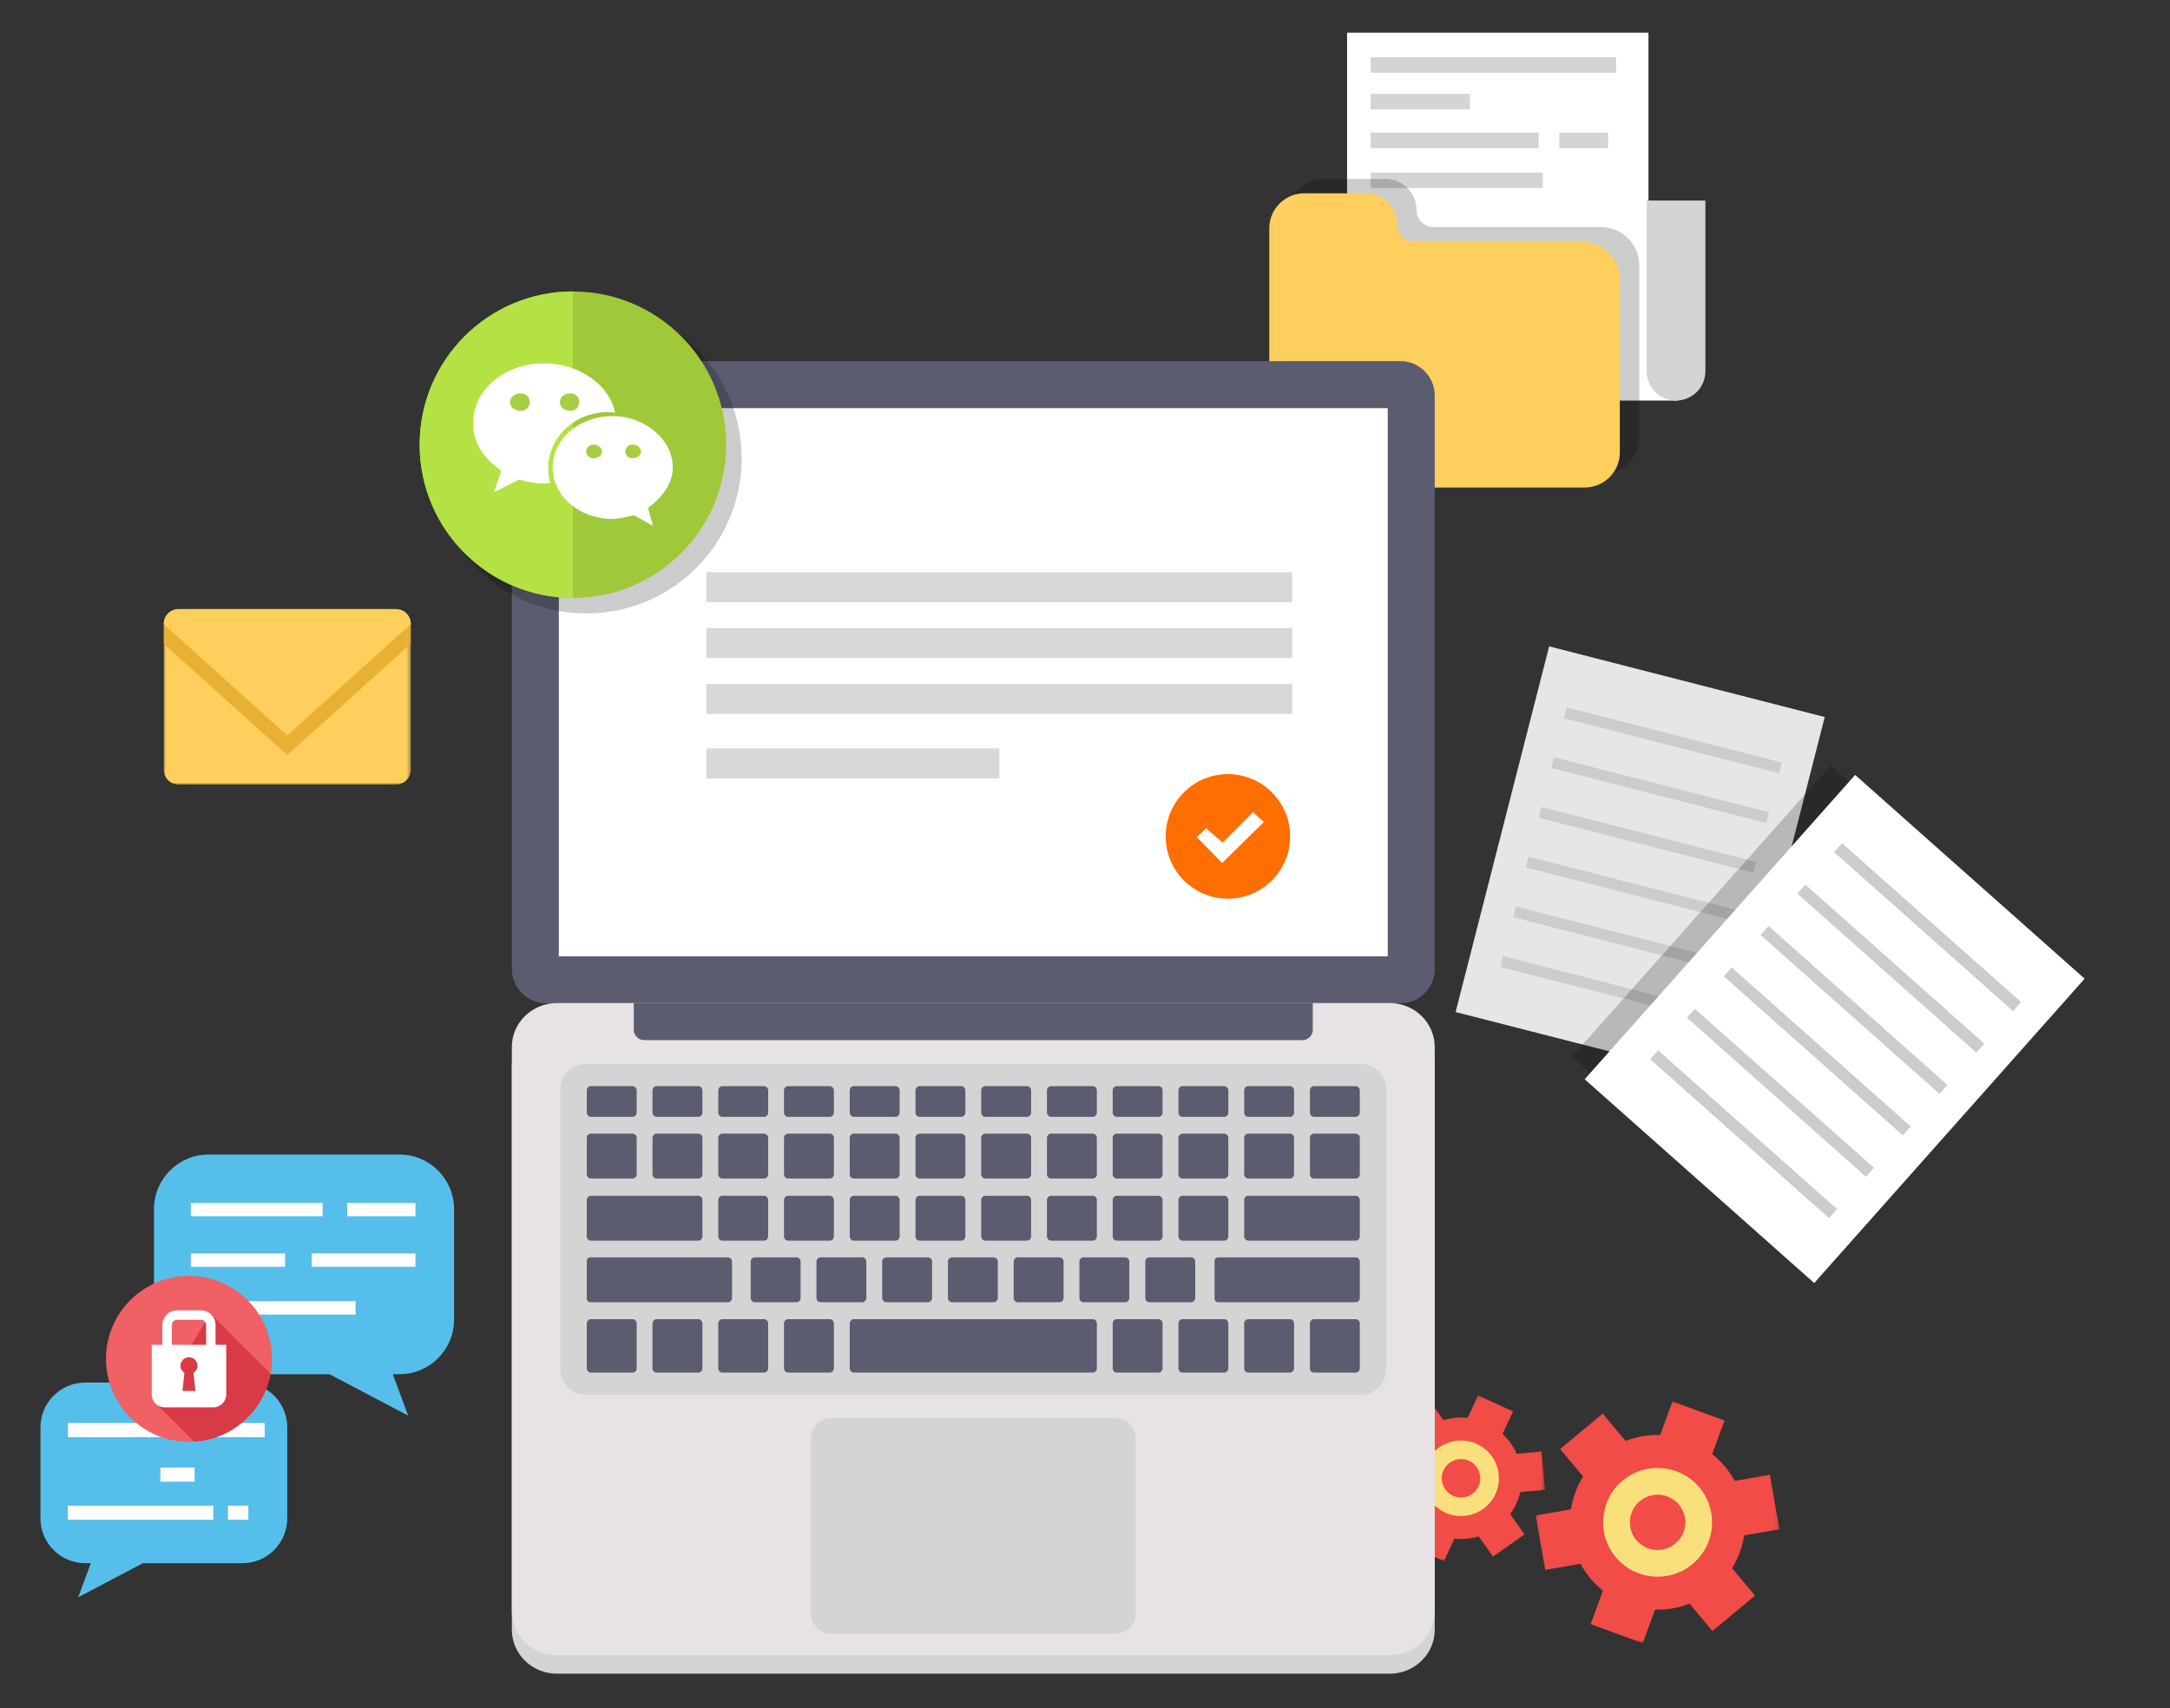 <?xml version="1.0" encoding="UTF-8"?>
<svg width="550px" height="433px" viewBox="0 0 550 433" version="1.1" xmlns="http://www.w3.org/2000/svg" xmlns:xlink="http://www.w3.org/1999/xlink">
    <rect x="0" y="0" width="550" height="433" fill="#333333" stroke="none"/>
    <!-- Generator: Sketch 43.1 (39012) - http://www.bohemiancoding.com/sketch -->
    <title>矢量图4</title>
    <desc>Created with Sketch.</desc>
    <defs>
        <polygon id="path-1" points="30.98 61.351 61.857 61.351 61.857 0.082 0.103 0.082 0.103 61.351 30.98 61.351"></polygon>
        <polygon id="path-3" points="42.572 0.194 0 0.194 0 42.213 42.572 42.213 42.572 0.194"></polygon>
        <polygon id="path-5" points="5.03806783e-16 45.035 5.03806783e-16 0.536 62.622 0.536 62.622 45.035 0 45.035"></polygon>
        <polygon id="path-7" points="5.03806783e-16 36.829 5.03806783e-16 0.085 62.622 0.085 62.622 36.829 0 36.829"></polygon>
    </defs>
    <g id="Page-1" stroke="none" stroke-width="1" fill="none" fill-rule="evenodd">
        <g id="矢量图4">
            <rect id="Rectangle-12" fill="#D8D8D8" opacity="0" x="0" y="0" width="550" height="433"></rect>
            <g id="Group-10" transform="translate(10, 8)">
                <g id="Page-1" transform="translate(339.023, 345.474)">
                    <g id="Group-3" transform="translate(40.116, 1.701)">
                        <mask id="mask-2" fill="white">
                            <use xlink:href="#path-1"></use>
                        </mask>
                        <g id="Clip-2"></g>
                        <path d="M49.878,42.351 C51.463,39.79 52.479,36.943 52.926,34.025 L61.858,32.477 L59.451,18.673 L50.537,20.22 C49.824,18.921 49.004,17.694 48.022,16.52 C47.043,15.364 45.973,14.315 44.832,13.407 L47.952,4.922 L34.759,0.082 L31.64,8.586 C28.68,8.496 25.703,8.996 22.869,10.097 L17.075,3.161 L6.289,12.144 L12.101,19.082 C10.514,21.662 9.48,24.49 9.052,27.426 L0.103,28.973 L2.51,42.779 L11.441,41.23 C12.137,42.512 12.973,43.756 13.955,44.913 C14.936,46.088 16.005,47.118 17.145,48.044 L14.026,56.53 L27.219,61.351 L30.338,52.847 C33.298,52.937 36.275,52.439 39.092,51.336 L44.902,58.274 L55.689,49.29 L49.878,42.351 Z" id="Fill-1" fill="#F14C47" mask="url(#mask-2)"></path>
                    </g>
                    <path d="M79.956,43.002 C85.82,38.129 86.588,29.428 81.703,23.576 C76.818,17.742 68.102,16.958 62.254,21.833 C56.388,26.725 55.604,35.406 60.506,41.26 C65.392,47.095 74.108,47.877 79.956,43.002 M75.606,37.791 C78.583,35.318 78.976,30.906 76.497,27.936 C74.001,24.964 69.58,24.572 66.603,27.046 C63.626,29.518 63.234,33.948 65.711,36.919 C68.208,39.89 72.629,40.282 75.606,37.791" id="Fill-4" fill="#F9E07C"></path>
                    <g id="Group-8" transform="translate(0, 0.043)">
                        <mask id="mask-4" fill="white">
                            <use xlink:href="#path-3"></use>
                        </mask>
                        <g id="Clip-7"></g>
                        <path d="M35.405,15.012 C34.549,13.091 33.32,11.382 31.822,9.977 L34.461,4.266 L25.582,0.194 L22.962,5.904 C21.946,5.796 20.912,5.779 19.86,5.886 C18.809,5.975 17.774,6.188 16.811,6.473 L13.156,1.349 L5.205,6.988 L8.843,12.112 C7.63,13.766 6.739,15.669 6.258,17.716 L-4.7474376e-05,18.303 L0.892,27.999 L7.167,27.411 C8.023,29.333 9.234,31.041 10.751,32.446 L8.112,38.157 L16.972,42.213 L19.611,36.502 C20.626,36.609 21.661,36.627 22.713,36.538 C23.764,36.431 24.78,36.235 25.761,35.933 L29.398,41.056 L37.367,35.434 L33.73,30.312 C34.942,28.639 35.833,26.753 36.314,24.708 L42.572,24.12 L41.663,14.425 L35.405,15.012 Z" id="Fill-6" fill="#F14C47" mask="url(#mask-4)"></path>
                    </g>
                    <path d="M30.841,20.356 C30.342,15.089 25.672,11.231 20.395,11.71 C15.118,12.209 11.232,16.87 11.731,22.136 C12.213,27.402 16.901,31.279 22.178,30.781 C27.454,30.301 31.34,25.622 30.841,20.356 M26.136,20.801 C25.885,18.115 23.515,16.158 20.841,16.406 C18.149,16.656 16.169,19.022 16.42,21.708 C16.669,24.376 19.058,26.352 21.732,26.103 C24.424,25.854 26.384,23.47 26.136,20.801" id="Fill-9" fill="#F9E07C"></path>
                </g>
                <g id="Group-5" transform="translate(310.724, 0)">
                    <path d="M97.088,0.283 L20.701,0.283 L20.701,81.347 C20.701,88.081 26.159,93.54 32.892,93.54 L104.727,93.54 L97.088,85.96 L97.088,0.283 Z" id="Fill-83" fill="#FFFFFF"></path>
                    <polygon id="Fill-85" fill="#D5D4D5" points="26.671 10.43 88.872 10.43 88.872 6.51 26.671 6.51"></polygon>
                    <polygon id="Fill-87" fill="#D5D4D5" points="26.672 19.708 51.839 19.708 51.839 15.788 26.672 15.788"></polygon>
                    <polygon id="Fill-88" fill="#D5D4D5" points="26.671 29.552 69.27 29.552 69.27 25.632 26.671 25.632"></polygon>
                    <polygon id="Fill-89" fill="#D5D4D5" points="74.498 29.553 86.865 29.553 86.865 25.633 74.498 25.633"></polygon>
                    <polygon id="Fill-90" fill="#D5D4D5" points="26.672 39.657 70.316 39.657 70.316 35.737 26.672 35.737"></polygon>
                    <polygon id="Fill-92" fill="#D5D4D5" points="26.671 59.869 63.87 59.869 63.87 55.949 26.671 55.949"></polygon>
                    <polygon id="Fill-93" fill="#D5D4D5" points="26.671 69.974 63.87 69.974 63.87 66.054 26.671 66.054"></polygon>
                    <path d="M111.522,42.838 L96.626,42.838 L96.626,86.09 C96.626,90.204 99.959,93.539 104.073,93.539 C108.187,93.539 111.522,90.204 111.522,86.09 L111.522,42.838 Z" id="Fill-94" fill="#D5D4D5"></path>
                    <path d="M94.753,59.252 L94.753,103.053 C94.753,107.967 90.765,111.94 85.866,111.94 L14.788,111.94 C10.983,111.94 7.739,109.554 6.477,106.199 C6.097,105.216 5.9,104.163 5.9,103.053 L5.9,46.267 C5.9,41.352 9.874,37.365 14.788,37.365 L30.441,37.365 C34.779,37.365 38.302,40.889 38.302,45.242 C38.302,47.628 40.24,49.566 42.64,49.566 L85.08,49.566 C90.415,49.566 94.753,53.903 94.753,59.252" id="Fill-95" fill="#000000" opacity="0.2"></path>
                    <path d="M89.831,62.887 L89.831,106.688 C89.831,111.603 85.843,115.575 80.944,115.575 L9.866,115.575 C6.061,115.575 2.817,113.189 1.555,109.834 C1.175,108.851 0.978,107.799 0.978,106.688 L0.978,49.902 C0.978,44.988 4.951,41.001 9.866,41.001 L25.519,41.001 C29.857,41.001 33.38,44.524 33.38,48.877 C33.38,51.263 35.318,53.201 37.718,53.201 L80.158,53.201 C85.492,53.201 89.831,57.538 89.831,62.887" id="Fill-95" fill="#FFCF5D"></path>
                </g>
                <g id="Group-8" transform="translate(30.836, 145.529)">
                    <g id="Group-70" transform="translate(0.662, 0.324)">
                        <mask id="mask-6" fill="white">
                            <use xlink:href="#path-5"></use>
                        </mask>
                        <g id="Clip-69"></g>
                        <path d="M62.622,4.358 L62.622,41.213 C62.622,41.259 62.622,41.314 62.613,41.361 C62.539,43.405 60.862,45.035 58.8,45.035 L3.812,45.035 C1.703,45.035 -0.001,43.322 -0.001,41.213 L-0.001,4.358 C-0.001,2.765 0.967,1.402 2.358,0.822 C2.809,0.638 3.297,0.536 3.812,0.536 L58.8,0.536 C59.316,0.536 59.804,0.638 60.255,0.822 C61.646,1.393 62.622,2.765 62.622,4.358" id="Fill-68" fill="#FFCF5D" mask="url(#mask-6)"></path>
                    </g>
                    <g id="Group-73" transform="translate(0.662, 1.062)">
                        <mask id="mask-8" fill="white">
                            <use xlink:href="#path-7"></use>
                        </mask>
                        <g id="Clip-72"></g>
                        <path d="M62.622,3.621 L62.622,8.612 L31.302,36.829 L-0.001,8.621 L-0.001,3.621 C-0.001,2.028 0.967,0.665 2.358,0.085 L60.255,0.085 C61.646,0.655 62.622,2.028 62.622,3.621" id="Fill-71" fill="#E9B134" mask="url(#mask-8)"></path>
                    </g>
                    <g id="Group-78" transform="translate(0, 0.324)" fill="#FFCF5D">
                        <path d="M63.284,4.358 L31.964,32.566 L0.662,4.358 C0.662,2.249 2.365,0.536 4.474,0.536 L59.462,0.536 C61.571,0.536 63.284,2.249 63.284,4.358" id="Fill-76"></path>
                    </g>
                </g>
                <g id="Group-9" transform="translate(0, 284.174)">
                    <path d="M91.263,0.498 L42.845,0.498 C35.215,0.498 29.029,6.683 29.029,14.313 L29.029,42.353 C29.029,49.982 35.215,56.168 42.845,56.168 L73.492,56.168 L93.446,66.667 L89.559,56.168 L91.263,56.168 C98.893,56.168 105.078,49.982 105.078,42.353 L105.078,14.313 C105.078,6.683 98.893,0.498 91.263,0.498" id="Fill-184" fill="#56BEEB"></path>
                    <polygon id="Fill-185" fill="#FFFFFF" points="38.369 16.131 71.77 16.131 71.77 12.738 38.369 12.738"></polygon>
                    <polygon id="Fill-186" fill="#FFFFFF" points="78.001 16.131 95.295 16.131 95.295 12.738 78.001 12.738"></polygon>
                    <polygon id="Fill-187" fill="#FFFFFF" points="38.369 28.94 62.251 28.94 62.251 25.546 38.369 25.546"></polygon>
                    <polygon id="Fill-188" fill="#FFFFFF" points="69.001 28.938 95.295 28.938 95.295 25.545 69.001 25.545"></polygon>
                    <polygon id="Fill-189" fill="#FFFFFF" points="38.369 41.053 80.114 41.053 80.114 37.66 38.369 37.66"></polygon>
                    <path d="M11.617,58.287 L51.44,58.287 C57.716,58.287 62.804,63.375 62.804,69.651 L62.804,92.712 C62.804,98.988 57.716,104.076 51.44,104.076 L26.234,104.076 L9.82,112.711 L13.018,104.076 L11.617,104.076 C5.342,104.076 0.253,98.988 0.253,92.712 L0.253,69.651 C0.253,63.375 5.342,58.287 11.617,58.287" id="Fill-190" fill="#56BEEB"></path>
                    <polygon id="Fill-191" fill="#FFFFFF" points="7.223 72.126 57.081 72.126 57.081 68.554 7.223 68.554"></polygon>
                    <polygon id="Fill-192" fill="#FFFFFF" points="47.78 93.07 52.945 93.07 52.945 89.498 47.78 89.498"></polygon>
                    <polygon id="Fill-193" fill="#FFFFFF" points="7.223 93.07 44.046 93.07 44.046 89.498 7.223 89.498"></polygon>
                    <polygon id="Fill-194" fill="#FFFFFF" points="30.652 83.414 39.319 83.414 39.319 79.842 30.652 79.842"></polygon>
                    <path d="M58.919,52.282 C58.919,53.58 58.805,54.847 58.57,56.083 C56.859,65.466 48.917,72.676 39.184,73.263 C38.761,73.294 38.329,73.305 37.896,73.305 C26.277,73.305 16.864,63.891 16.864,52.282 C16.864,40.663 26.277,31.249 37.896,31.249 C49.504,31.249 58.919,40.663 58.919,52.282" id="Fill-195" fill="#F06064"></path>
                    <path d="M58.569,56.083 C56.859,65.466 48.918,72.676 39.184,73.263 L29.625,63.705 L43.272,40.787 L58.569,56.083 Z" id="Fill-196" fill="#D83A46"></path>
                    <path d="M39.549,60.412 L36.241,60.412 L36.741,55.84 C36.142,55.457 35.741,54.79 35.741,54.026 C35.741,52.837 36.706,51.872 37.895,51.872 C39.085,51.872 40.05,52.837 40.05,54.026 C40.05,54.79 39.65,55.457 39.051,55.84 L39.549,60.412 Z M33.551,43.706 C33.551,42.977 34.143,42.384 34.873,42.384 L40.918,42.384 C41.647,42.384 42.24,42.977 42.24,43.706 L42.24,48.727 L33.551,48.727 L33.551,43.706 Z M44.637,48.727 L44.637,43.706 C44.637,41.652 42.972,39.987 40.918,39.987 L34.873,39.987 C32.819,39.987 31.154,41.652 31.154,43.706 L31.154,48.727 L28.457,48.727 L28.457,61.31 C28.457,63.109 29.914,64.567 31.713,64.567 L44.078,64.567 C45.876,64.567 47.334,63.109 47.334,61.31 L47.334,48.727 L44.637,48.727 Z" id="Fill-197" fill="#FFFFFF"></path>
                </g>
                <g id="Group-6" transform="translate(118.98, 82.597)">
                    <path d="M234.662,179.486 C234.662,173.331 229.534,168.339 223.208,168.339 L12.203,168.339 C5.877,168.339 0.75,173.331 0.75,179.486 L0.75,322.525 C0.75,328.68 5.877,333.672 12.203,333.672 L223.208,333.672 C229.534,333.672 234.662,328.68 234.662,322.525 L234.662,179.486 Z" id="Fill-97" fill="#D5D4D5"></path>
                    <path d="M225.97,163.732 L9.441,163.732 C4.641,163.732 0.75,159.837 0.75,155.032 L0.75,9.647 C0.75,4.842 4.641,0.948 9.441,0.948 L225.97,0.948 C230.77,0.948 234.662,4.842 234.662,9.647 L234.662,155.032 C234.662,159.837 230.77,163.732 225.97,163.732" id="Fill-98" fill="#5C5C71"></path>
                    <polygon id="Fill-99" fill="#FFFFFF" points="12.659 151.814 222.754 151.814 222.754 12.865 12.659 12.865"></polygon>
                    <path d="M234.662,174.806 C234.662,168.65 229.534,163.66 223.208,163.66 L12.203,163.66 C5.877,163.66 0.75,168.65 0.75,174.806 L0.75,317.844 C0.75,324.001 5.877,328.993 12.203,328.993 L223.208,328.993 C229.534,328.993 234.662,324.001 234.662,317.844 L234.662,174.806 Z" id="Fill-100" fill="#E7E2E3"></path>
                    <path d="M13.054,256.578 L13.054,185.488 C13.054,181.973 15.902,179.124 19.413,179.124 L215.999,179.124 C219.51,179.124 222.358,181.973 222.358,185.488 L222.358,256.578 C222.358,260.092 219.51,262.943 215.999,262.943 L19.413,262.943 C15.902,262.943 13.054,260.092 13.054,256.578" id="Fill-101" fill="#D5D4D5"></path>
                    <path d="M31.659,163.66 L31.659,170.42 C31.659,171.88 32.843,173.065 34.303,173.065 L201.109,173.065 C202.568,173.065 203.753,171.88 203.753,170.42 L203.753,163.66 L31.659,163.66 Z" id="Fill-102" fill="#5C5C71"></path>
                    <path d="M31.324,184.727 L20.8,184.727 C20.213,184.727 19.738,185.204 19.738,185.791 L19.738,191.445 C19.738,192.032 20.213,192.51 20.8,192.51 L31.324,192.51 C31.912,192.51 32.388,192.032 32.388,191.445 L32.388,185.791 C32.388,185.204 31.912,184.727 31.324,184.727" id="Fill-103" fill="#5C5C71"></path>
                    <path d="M48.011,184.727 L37.44,184.727 C36.865,184.727 36.399,185.214 36.399,185.814 L36.399,191.422 C36.399,192.022 36.865,192.51 37.44,192.51 L48.011,192.51 C48.585,192.51 49.05,192.022 49.05,191.422 L49.05,185.814 C49.05,185.214 48.585,184.727 48.011,184.727" id="Fill-104" fill="#5C5C71"></path>
                    <path d="M64.673,184.727 L54.101,184.727 C53.528,184.727 53.062,185.214 53.062,185.814 L53.062,191.422 C53.062,192.022 53.528,192.51 54.101,192.51 L64.673,192.51 C65.248,192.51 65.713,192.022 65.713,191.422 L65.713,185.814 C65.713,185.214 65.248,184.727 64.673,184.727" id="Fill-105" fill="#5C5C71"></path>
                    <path d="M81.335,184.727 L70.764,184.727 C70.19,184.727 69.723,185.214 69.723,185.814 L69.723,191.422 C69.723,192.022 70.19,192.51 70.764,192.51 L81.335,192.51 C81.911,192.51 82.375,192.022 82.375,191.422 L82.375,185.814 C82.375,185.214 81.911,184.727 81.335,184.727" id="Fill-106" fill="#5C5C71"></path>
                    <path d="M97.997,184.727 L87.426,184.727 C86.853,184.727 86.386,185.214 86.386,185.814 L86.386,191.422 C86.386,192.022 86.853,192.51 87.426,192.51 L97.997,192.51 C98.572,192.51 99.038,192.022 99.038,191.422 L99.038,185.814 C99.038,185.214 98.572,184.727 97.997,184.727" id="Fill-107" fill="#5C5C71"></path>
                    <path d="M114.66,184.727 L104.089,184.727 C103.515,184.727 103.049,185.214 103.049,185.814 L103.049,191.422 C103.049,192.022 103.515,192.51 104.089,192.51 L114.66,192.51 C115.235,192.51 115.699,192.022 115.699,191.422 L115.699,185.814 C115.699,185.214 115.235,184.727 114.66,184.727" id="Fill-108" fill="#5C5C71"></path>
                    <path d="M131.323,184.727 L120.752,184.727 C120.177,184.727 119.711,185.214 119.711,185.814 L119.711,191.422 C119.711,192.022 120.177,192.51 120.752,192.51 L131.323,192.51 C131.897,192.51 132.362,192.022 132.362,191.422 L132.362,185.814 C132.362,185.214 131.897,184.727 131.323,184.727" id="Fill-109" fill="#5C5C71"></path>
                    <path d="M147.985,184.727 L137.413,184.727 C136.84,184.727 136.374,185.214 136.374,185.814 L136.374,191.422 C136.374,192.022 136.84,192.51 137.413,192.51 L147.985,192.51 C148.56,192.51 149.025,192.022 149.025,191.422 L149.025,185.814 C149.025,185.214 148.56,184.727 147.985,184.727" id="Fill-110" fill="#5C5C71"></path>
                    <path d="M164.647,184.727 L154.076,184.727 C153.502,184.727 153.036,185.214 153.036,185.814 L153.036,191.422 C153.036,192.022 153.502,192.51 154.076,192.51 L164.647,192.51 C165.222,192.51 165.687,192.022 165.687,191.422 L165.687,185.814 C165.687,185.214 165.222,184.727 164.647,184.727" id="Fill-111" fill="#5C5C71"></path>
                    <path d="M181.309,184.727 L170.738,184.727 C170.165,184.727 169.698,185.214 169.698,185.814 L169.698,191.422 C169.698,192.022 170.165,192.51 170.738,192.51 L181.309,192.51 C181.885,192.51 182.35,192.022 182.35,191.422 L182.35,185.814 C182.35,185.214 181.885,184.727 181.309,184.727" id="Fill-112" fill="#5C5C71"></path>
                    <path d="M197.972,184.727 L187.401,184.727 C186.827,184.727 186.361,185.214 186.361,185.814 L186.361,191.422 C186.361,192.022 186.827,192.51 187.401,192.51 L197.972,192.51 C198.548,192.51 199.012,192.022 199.012,191.422 L199.012,185.814 C199.012,185.214 198.548,184.727 197.972,184.727" id="Fill-113" fill="#5C5C71"></path>
                    <path d="M214.611,184.727 L204.086,184.727 C203.5,184.727 203.024,185.204 203.024,185.791 L203.024,191.445 C203.024,192.032 203.5,192.51 204.086,192.51 L214.611,192.51 C215.199,192.51 215.675,192.032 215.675,191.445 L215.675,185.791 C215.675,185.204 215.199,184.727 214.611,184.727" id="Fill-114" fill="#5C5C71"></path>
                    <path d="M31.324,196.772 L20.8,196.772 C20.213,196.772 19.738,197.248 19.738,197.837 L19.738,207.085 C19.738,207.673 20.213,208.149 20.8,208.149 L31.324,208.149 C31.912,208.149 32.388,207.673 32.388,207.085 L32.388,197.837 C32.388,197.248 31.912,196.772 31.324,196.772" id="Fill-115" fill="#5C5C71"></path>
                    <path d="M48.011,196.772 L37.44,196.772 C36.865,196.772 36.399,197.258 36.399,197.858 L36.399,207.06 C36.399,207.662 36.865,208.149 37.44,208.149 L48.011,208.149 C48.585,208.149 49.05,207.662 49.05,207.06 L49.05,197.858 C49.05,197.258 48.585,196.772 48.011,196.772" id="Fill-116" fill="#5C5C71"></path>
                    <path d="M64.673,196.772 L54.101,196.772 C53.528,196.772 53.062,197.258 53.062,197.858 L53.062,207.06 C53.062,207.662 53.528,208.149 54.101,208.149 L64.673,208.149 C65.248,208.149 65.713,207.662 65.713,207.06 L65.713,197.858 C65.713,197.258 65.248,196.772 64.673,196.772" id="Fill-117" fill="#5C5C71"></path>
                    <path d="M81.335,196.772 L70.764,196.772 C70.19,196.772 69.723,197.258 69.723,197.858 L69.723,207.06 C69.723,207.662 70.19,208.149 70.764,208.149 L81.335,208.149 C81.911,208.149 82.375,207.662 82.375,207.06 L82.375,197.858 C82.375,197.258 81.911,196.772 81.335,196.772" id="Fill-118" fill="#5C5C71"></path>
                    <path d="M97.997,196.772 L87.426,196.772 C86.853,196.772 86.386,197.258 86.386,197.858 L86.386,207.06 C86.386,207.662 86.853,208.149 87.426,208.149 L97.997,208.149 C98.572,208.149 99.038,207.662 99.038,207.06 L99.038,197.858 C99.038,197.258 98.572,196.772 97.997,196.772" id="Fill-119" fill="#5C5C71"></path>
                    <path d="M114.66,196.772 L104.089,196.772 C103.515,196.772 103.049,197.258 103.049,197.858 L103.049,207.06 C103.049,207.662 103.515,208.149 104.089,208.149 L114.66,208.149 C115.235,208.149 115.699,207.662 115.699,207.06 L115.699,197.858 C115.699,197.258 115.235,196.772 114.66,196.772" id="Fill-120" fill="#5C5C71"></path>
                    <path d="M131.323,196.772 L120.752,196.772 C120.177,196.772 119.711,197.258 119.711,197.858 L119.711,207.06 C119.711,207.662 120.177,208.149 120.752,208.149 L131.323,208.149 C131.897,208.149 132.362,207.662 132.362,207.06 L132.362,197.858 C132.362,197.258 131.897,196.772 131.323,196.772" id="Fill-121" fill="#5C5C71"></path>
                    <path d="M147.985,196.772 L137.413,196.772 C136.84,196.772 136.374,197.258 136.374,197.858 L136.374,207.06 C136.374,207.662 136.84,208.149 137.413,208.149 L147.985,208.149 C148.56,208.149 149.025,207.662 149.025,207.06 L149.025,197.858 C149.025,197.258 148.56,196.772 147.985,196.772" id="Fill-122" fill="#5C5C71"></path>
                    <path d="M164.647,196.772 L154.076,196.772 C153.502,196.772 153.036,197.258 153.036,197.858 L153.036,207.06 C153.036,207.662 153.502,208.149 154.076,208.149 L164.647,208.149 C165.222,208.149 165.687,207.662 165.687,207.06 L165.687,197.858 C165.687,197.258 165.222,196.772 164.647,196.772" id="Fill-123" fill="#5C5C71"></path>
                    <path d="M181.309,196.772 L170.738,196.772 C170.165,196.772 169.698,197.258 169.698,197.858 L169.698,207.06 C169.698,207.662 170.165,208.149 170.738,208.149 L181.309,208.149 C181.885,208.149 182.35,207.662 182.35,207.06 L182.35,197.858 C182.35,197.258 181.885,196.772 181.309,196.772" id="Fill-124" fill="#5C5C71"></path>
                    <path d="M197.972,196.772 L187.401,196.772 C186.827,196.772 186.361,197.258 186.361,197.858 L186.361,207.06 C186.361,207.662 186.827,208.149 187.401,208.149 L197.972,208.149 C198.548,208.149 199.012,207.662 199.012,207.06 L199.012,197.858 C199.012,197.258 198.548,196.772 197.972,196.772" id="Fill-125" fill="#5C5C71"></path>
                    <path d="M214.611,196.772 L204.086,196.772 C203.5,196.772 203.024,197.248 203.024,197.837 L203.024,207.085 C203.024,207.673 203.5,208.149 204.086,208.149 L214.611,208.149 C215.199,208.149 215.675,207.673 215.675,207.085 L215.675,197.837 C215.675,197.248 215.199,196.772 214.611,196.772" id="Fill-126" fill="#5C5C71"></path>
                    <path d="M48.011,212.519 L31.348,212.519 L29.894,212.519 L20.777,212.519 C20.202,212.519 19.737,213.007 19.737,213.607 L19.737,222.809 C19.737,223.41 20.202,223.898 20.777,223.898 L29.894,223.898 L31.348,223.898 L48.011,223.898 C48.585,223.898 49.05,223.41 49.05,222.809 L49.05,213.607 C49.05,213.007 48.585,212.519 48.011,212.519" id="Fill-127" fill="#5C5C71"></path>
                    <path d="M64.673,212.519 L54.101,212.519 C53.528,212.519 53.062,213.007 53.062,213.607 L53.062,222.809 C53.062,223.41 53.528,223.898 54.101,223.898 L64.673,223.898 C65.248,223.898 65.713,223.41 65.713,222.809 L65.713,213.607 C65.713,213.007 65.248,212.519 64.673,212.519" id="Fill-128" fill="#5C5C71"></path>
                    <path d="M81.335,212.519 L70.764,212.519 C70.19,212.519 69.723,213.007 69.723,213.607 L69.723,222.809 C69.723,223.41 70.19,223.898 70.764,223.898 L81.335,223.898 C81.911,223.898 82.375,223.41 82.375,222.809 L82.375,213.607 C82.375,213.007 81.911,212.519 81.335,212.519" id="Fill-129" fill="#5C5C71"></path>
                    <path d="M97.997,212.519 L87.426,212.519 C86.853,212.519 86.386,213.007 86.386,213.607 L86.386,222.809 C86.386,223.41 86.853,223.898 87.426,223.898 L97.997,223.898 C98.572,223.898 99.038,223.41 99.038,222.809 L99.038,213.607 C99.038,213.007 98.572,212.519 97.997,212.519" id="Fill-130" fill="#5C5C71"></path>
                    <path d="M114.66,212.519 L104.089,212.519 C103.515,212.519 103.049,213.007 103.049,213.607 L103.049,222.809 C103.049,223.41 103.515,223.898 104.089,223.898 L114.66,223.898 C115.235,223.898 115.699,223.41 115.699,222.809 L115.699,213.607 C115.699,213.007 115.235,212.519 114.66,212.519" id="Fill-131" fill="#5C5C71"></path>
                    <path d="M131.323,212.519 L120.752,212.519 C120.177,212.519 119.711,213.007 119.711,213.607 L119.711,222.809 C119.711,223.41 120.177,223.898 120.752,223.898 L131.323,223.898 C131.897,223.898 132.362,223.41 132.362,222.809 L132.362,213.607 C132.362,213.007 131.897,212.519 131.323,212.519" id="Fill-132" fill="#5C5C71"></path>
                    <path d="M147.985,212.519 L137.413,212.519 C136.84,212.519 136.374,213.007 136.374,213.607 L136.374,222.809 C136.374,223.41 136.84,223.898 137.413,223.898 L147.985,223.898 C148.56,223.898 149.025,223.41 149.025,222.809 L149.025,213.607 C149.025,213.007 148.56,212.519 147.985,212.519" id="Fill-133" fill="#5C5C71"></path>
                    <path d="M164.647,212.519 L154.076,212.519 C153.502,212.519 153.036,213.007 153.036,213.607 L153.036,222.809 C153.036,223.41 153.502,223.898 154.076,223.898 L164.647,223.898 C165.222,223.898 165.687,223.41 165.687,222.809 L165.687,213.607 C165.687,213.007 165.222,212.519 164.647,212.519" id="Fill-134" fill="#5C5C71"></path>
                    <path d="M181.309,212.519 L170.738,212.519 C170.165,212.519 169.698,213.007 169.698,213.607 L169.698,222.809 C169.698,223.41 170.165,223.898 170.738,223.898 L181.309,223.898 C181.885,223.898 182.35,223.41 182.35,222.809 L182.35,213.607 C182.35,213.007 181.885,212.519 181.309,212.519" id="Fill-135" fill="#5C5C71"></path>
                    <path d="M214.635,212.519 L197.972,212.519 L195.062,212.519 L187.401,212.519 C186.826,212.519 186.361,213.007 186.361,213.607 L186.361,222.809 C186.361,223.41 186.826,223.898 187.401,223.898 L195.062,223.898 L197.972,223.898 L214.635,223.898 C215.209,223.898 215.674,223.41 215.674,222.809 L215.674,213.607 C215.674,213.007 215.209,212.519 214.635,212.519" id="Fill-136" fill="#5C5C71"></path>
                    <path d="M72.9,228.127 L62.329,228.127 C61.756,228.127 61.29,228.614 61.29,229.214 L61.29,238.416 C61.29,239.018 61.756,239.505 62.329,239.505 L72.9,239.505 C73.476,239.505 73.941,239.018 73.941,238.416 L73.941,229.214 C73.941,228.614 73.476,228.127 72.9,228.127" id="Fill-137" fill="#5C5C71"></path>
                    <path d="M89.563,228.127 L78.992,228.127 C78.418,228.127 77.951,228.614 77.951,229.214 L77.951,238.416 C77.951,239.018 78.418,239.505 78.992,239.505 L89.563,239.505 C90.138,239.505 90.603,239.018 90.603,238.416 L90.603,229.214 C90.603,228.614 90.138,228.127 89.563,228.127" id="Fill-138" fill="#5C5C71"></path>
                    <path d="M106.225,228.127 L95.655,228.127 C95.081,228.127 94.614,228.614 94.614,229.214 L94.614,238.416 C94.614,239.018 95.081,239.505 95.655,239.505 L106.225,239.505 C106.801,239.505 107.266,239.018 107.266,238.416 L107.266,229.214 C107.266,228.614 106.801,228.127 106.225,228.127" id="Fill-139" fill="#5C5C71"></path>
                    <path d="M122.888,228.127 L112.317,228.127 C111.742,228.127 111.277,228.614 111.277,229.214 L111.277,238.416 C111.277,239.018 111.742,239.505 112.317,239.505 L122.888,239.505 C123.463,239.505 123.929,239.018 123.929,238.416 L123.929,229.214 C123.929,228.614 123.463,228.127 122.888,228.127" id="Fill-140" fill="#5C5C71"></path>
                    <path d="M139.551,228.127 L128.98,228.127 C128.405,228.127 127.939,228.614 127.939,229.214 L127.939,238.416 C127.939,239.018 128.405,239.505 128.98,239.505 L139.551,239.505 C140.125,239.505 140.59,239.018 140.59,238.416 L140.59,229.214 C140.59,228.614 140.125,228.127 139.551,228.127" id="Fill-141" fill="#5C5C71"></path>
                    <path d="M156.212,228.127 L145.641,228.127 C145.068,228.127 144.602,228.614 144.602,229.214 L144.602,238.416 C144.602,239.018 145.068,239.505 145.641,239.505 L156.212,239.505 C156.788,239.505 157.253,239.018 157.253,238.416 L157.253,229.214 C157.253,228.614 156.788,228.127 156.212,228.127" id="Fill-142" fill="#5C5C71"></path>
                    <path d="M172.917,228.127 L162.346,228.127 C161.771,228.127 161.305,228.614 161.305,229.214 L161.305,238.416 C161.305,239.018 161.771,239.505 162.346,239.505 L172.917,239.505 C173.491,239.505 173.956,239.018 173.956,238.416 L173.956,229.214 C173.956,228.614 173.491,228.127 172.917,228.127" id="Fill-143" fill="#5C5C71"></path>
                    <path d="M214.635,228.127 L179.719,228.127 C179.241,228.127 178.854,228.532 178.854,229.03 L178.854,238.602 C178.854,239.1 179.241,239.505 179.719,239.505 L214.635,239.505 C215.209,239.505 215.674,239.018 215.674,238.416 L215.674,229.214 C215.674,228.614 215.209,228.127 214.635,228.127" id="Fill-144" fill="#5C5C71"></path>
                    <path d="M55.517,228.127 L20.601,228.127 C20.124,228.127 19.737,228.532 19.737,229.03 L19.737,238.602 C19.737,239.1 20.124,239.505 20.601,239.505 L55.517,239.505 C56.092,239.505 56.556,239.018 56.556,238.416 L56.556,229.214 C56.556,228.614 56.092,228.127 55.517,228.127" id="Fill-145" fill="#5C5C71"></path>
                    <path d="M31.348,243.799 L20.777,243.799 C20.203,243.799 19.737,244.287 19.737,244.887 L19.737,256.251 C19.737,256.853 20.203,257.339 20.777,257.339 L31.348,257.339 C31.923,257.339 32.387,256.853 32.387,256.251 L32.387,244.887 C32.387,244.287 31.923,243.799 31.348,243.799" id="Fill-146" fill="#5C5C71"></path>
                    <path d="M48.01,243.799 L37.44,243.799 C36.865,243.799 36.399,244.287 36.399,244.887 L36.399,256.251 C36.399,256.853 36.865,257.339 37.44,257.339 L48.01,257.339 C48.585,257.339 49.05,256.853 49.05,256.251 L49.05,244.887 C49.05,244.287 48.585,243.799 48.01,243.799" id="Fill-147" fill="#5C5C71"></path>
                    <path d="M64.673,243.799 L54.101,243.799 C53.528,243.799 53.062,244.287 53.062,244.887 L53.062,256.251 C53.062,256.853 53.528,257.339 54.101,257.339 L64.673,257.339 C65.248,257.339 65.713,256.853 65.713,256.251 L65.713,244.887 C65.713,244.287 65.248,243.799 64.673,243.799" id="Fill-148" fill="#5C5C71"></path>
                    <path d="M81.335,243.799 L70.764,243.799 C70.19,243.799 69.723,244.287 69.723,244.887 L69.723,256.251 C69.723,256.853 70.19,257.339 70.764,257.339 L81.335,257.339 C81.911,257.339 82.375,256.853 82.375,256.251 L82.375,244.887 C82.375,244.287 81.911,243.799 81.335,243.799" id="Fill-149" fill="#5C5C71"></path>
                    <path d="M147.985,243.799 L143.828,243.799 L137.413,243.799 L131.323,243.799 L120.752,243.799 L114.66,243.799 L104.09,243.799 L87.428,243.799 C86.853,243.799 86.386,244.287 86.386,244.887 L86.386,256.251 C86.386,256.853 86.853,257.339 87.428,257.339 L104.09,257.339 L114.66,257.339 L120.752,257.339 L131.323,257.339 L137.413,257.339 L143.828,257.339 L147.985,257.339 C148.56,257.339 149.025,256.853 149.025,256.251 L149.025,244.887 C149.025,244.287 148.56,243.799 147.985,243.799" id="Fill-150" fill="#5C5C71"></path>
                    <path d="M164.647,243.799 L154.076,243.799 C153.502,243.799 153.036,244.287 153.036,244.887 L153.036,256.251 C153.036,256.853 153.502,257.339 154.076,257.339 L164.647,257.339 C165.222,257.339 165.687,256.853 165.687,256.251 L165.687,244.887 C165.687,244.287 165.222,243.799 164.647,243.799" id="Fill-151" fill="#5C5C71"></path>
                    <path d="M181.309,243.799 L170.739,243.799 C170.165,243.799 169.698,244.287 169.698,244.887 L169.698,256.251 C169.698,256.853 170.165,257.339 170.739,257.339 L181.309,257.339 C181.885,257.339 182.35,256.853 182.35,256.251 L182.35,244.887 C182.35,244.287 181.885,243.799 181.309,243.799" id="Fill-152" fill="#5C5C71"></path>
                    <path d="M197.972,243.799 L187.401,243.799 C186.827,243.799 186.361,244.287 186.361,244.887 L186.361,256.251 C186.361,256.853 186.827,257.339 187.401,257.339 L197.972,257.339 C198.548,257.339 199.012,256.853 199.012,256.251 L199.012,244.887 C199.012,244.287 198.548,243.799 197.972,243.799" id="Fill-153" fill="#5C5C71"></path>
                    <path d="M214.635,243.799 L204.064,243.799 C203.489,243.799 203.023,244.287 203.023,244.887 L203.023,256.251 C203.023,256.853 203.489,257.339 204.064,257.339 L214.635,257.339 C215.209,257.339 215.674,256.853 215.674,256.251 L215.674,244.887 C215.674,244.287 215.209,243.799 214.635,243.799" id="Fill-154" fill="#5C5C71"></path>
                    <path d="M153.788,268.898 L81.623,268.898 C78.83,268.898 76.564,271.165 76.564,273.964 L76.564,318.437 C76.564,321.234 78.83,323.502 81.623,323.502 L153.788,323.502 C156.583,323.502 158.849,321.234 158.849,318.437 L158.849,273.964 C158.849,271.165 156.583,268.898 153.788,268.898" id="Fill-155" fill="#D5D4D5"></path>
                    <g id="Group-3" transform="translate(170.817, 103.455)">
                        <g id="Group-2"></g>
                    </g>
                    <rect id="Rectangle-6" fill="#D8D8D8" x="50.048" y="54.45" width="148.506" height="7.623"></rect>
                    <rect id="Rectangle-6-Copy" fill="#D8D8D8" x="50.048" y="68.607" width="148.506" height="7.623"></rect>
                    <rect id="Rectangle-6-Copy-2" fill="#D8D8D8" x="50.048" y="82.764" width="148.506" height="7.623"></rect>
                    <rect id="Rectangle-6-Copy-3" fill="#D8D8D8" x="50.048" y="99.099" width="74.253" height="7.623"></rect>
                    <g id="Group-4" transform="translate(166.465, 105.633)">
                        <ellipse id="Oval-3" fill="#FF6E00" cx="15.776" cy="15.79" rx="15.776" ry="15.79"></ellipse>
                        <polygon id="Fill-201" fill="#FFFFFF" points="7.888 15.978 14.33 22.533 24.877 12.147 22.14 9.65 14.444 17.369 10.283 13.736"></polygon>
                    </g>
                </g>
                <g id="Page-1" transform="translate(428.804, 230.721) rotate(34) translate(-428.804, -230.721) translate(348.665, 170.248)">
                    <polygon id="Fill-1" fill="#E6E6E6" points="67.922 0 -2.23577083e-13 24.214 32.179 114.319 100.099 90.066"></polygon>
                    <polygon id="Fill-2" fill="#CCCCCC" points="21.131 59.08 74.086 40.17 75.013 42.806 22.06 61.716"></polygon>
                    <polygon id="Fill-3" fill="#CCCCCC" points="25.482 71.333 78.468 52.42 79.395 55.092 26.442 73.969"></polygon>
                    <polygon id="Fill-4" fill="#CCCCCC" points="29.864 83.586 82.853 64.673 83.779 67.345 30.826 86.218"></polygon>
                    <polygon id="Fill-5" fill="#CCCCCC" points="34.245 95.836 87.234 76.962 88.16 79.595 35.207 98.507"></polygon>
                    <polygon id="Fill-6" fill="#CCCCCC" points="16.75 46.83 69.702 27.92 70.665 30.556 17.676 49.466"></polygon>
                    <polygon id="Fill-7" fill="#CCCCCC" points="12.368 34.544 65.318 15.67 66.283 18.306 13.291 37.216"></polygon>
                    <polygon id="Fill-8-Copy" fill="#000000" opacity="0.2" points="62.947 107.157 136.692 117 149.78 19.183 76.035 9.341"></polygon>
                    <polygon id="Fill-8" fill="#FFFFFF" points="68.831 110.149 145.944 120.442 159.629 18.157 82.517 7.866"></polygon>
                    <polygon id="Fill-9" fill="#CCCCCC" points="85.736 51.888 145.852 59.937 145.462 62.93 85.345 54.915"></polygon>
                    <polygon id="Fill-10" fill="#CCCCCC" points="83.884 65.812 144.003 73.861 143.609 76.854 83.457 68.805"></polygon>
                    <polygon id="Fill-11" fill="#CCCCCC" points="81.996 79.739 142.148 87.751 141.756 90.778 81.605 82.729"></polygon>
                    <polygon id="Fill-12" fill="#CCCCCC" points="80.143 93.663 140.295 101.675 139.868 104.705 79.752 96.656"></polygon>
                    <polygon id="Fill-13" fill="#CCCCCC" points="87.592 37.964 147.741 46.013 147.314 49.039 87.198 40.991"></polygon>
                    <polygon id="Fill-14" fill="#CCCCCC" points="89.444 24.073 149.596 32.085 149.202 35.115 89.053 27.064"></polygon>
                </g>
                <ellipse id="Oval-4" fill="#000000" opacity="0.2" cx="138.646" cy="108.163" rx="39.332" ry="39.332"></ellipse>
                <g id="微信" transform="translate(96.364, 65.881)" fill-rule="nonzero">
                    <path d="M38.84,0 C17.389,0 0,17.389 0,38.84 C0,60.292 17.389,77.681 38.84,77.681 C60.292,77.681 77.681,60.292 77.681,38.84 C77.681,17.389 60.292,0 38.84,0 Z" id="Shape" fill="#9FC939"></path>
                    <path d="M38.84,0 C17.389,0 0,17.389 0,38.84 C0,60.292 17.389,77.681 38.84,77.681" id="Shape" fill="#B4E244"></path>
                    <path d="M31.499,48.678 C29.157,48.678 27.452,48.299 25.235,47.663 L18.847,50.888 L20.684,45.446 C16.187,42.283 13.536,38.298 13.536,33.421 C13.536,24.816 21.637,18.234 31.507,18.234 C40.236,18.234 48.02,23.421 49.539,30.762 C48.903,30.638 48.337,30.576 47.833,30.576 C39.228,30.576 32.584,37.034 32.584,44.818 C32.584,46.143 32.77,47.345 33.088,48.616 C32.576,48.678 32.003,48.678 31.499,48.678 L31.499,48.678 Z" id="Shape" fill="#FFFFFF"></path>
                    <path d="M57.889,54.881 L59.152,59.439 L54.346,56.718 C52.508,57.098 50.741,57.664 48.903,57.664 C40.422,57.664 33.716,51.842 33.716,44.632 C33.716,37.414 40.422,31.592 48.903,31.592 C56.943,31.592 64.153,37.414 64.153,44.632 C64.153,48.678 61.431,52.291 57.889,54.881 L57.889,54.881 Z" id="Shape" fill="#FFFFFF"></path>
                    <path d="M43.965,38.809 C43.081,38.809 42.19,39.631 42.19,40.647 C42.19,41.469 43.073,42.29 43.965,42.29 C45.291,42.29 46.244,41.469 46.244,40.647 C46.244,39.631 45.298,38.809 43.965,38.809 L43.965,38.809 Z M38.143,30.266 C39.538,30.266 40.422,29.382 40.422,28.049 C40.422,26.653 39.538,25.832 38.143,25.832 C36.817,25.832 35.546,26.653 35.546,28.049 C35.553,29.382 36.817,30.266 38.143,30.266 Z M25.615,25.839 C24.289,25.839 22.893,26.661 22.893,28.057 C22.893,29.382 24.289,30.274 25.615,30.274 C26.878,30.274 27.894,29.39 27.894,28.057 C27.894,26.661 26.878,25.839 25.615,25.839 Z M53.904,38.809 C52.958,38.809 52.128,39.631 52.128,40.647 C52.128,41.469 52.95,42.29 53.904,42.29 C55.167,42.29 56.121,41.469 56.121,40.647 C56.113,39.631 55.167,38.809 53.904,38.809 L53.904,38.809 Z" id="Shape" fill="#A5CE42"></path>
                </g>
            </g>
        </g>
    </g>
</svg>